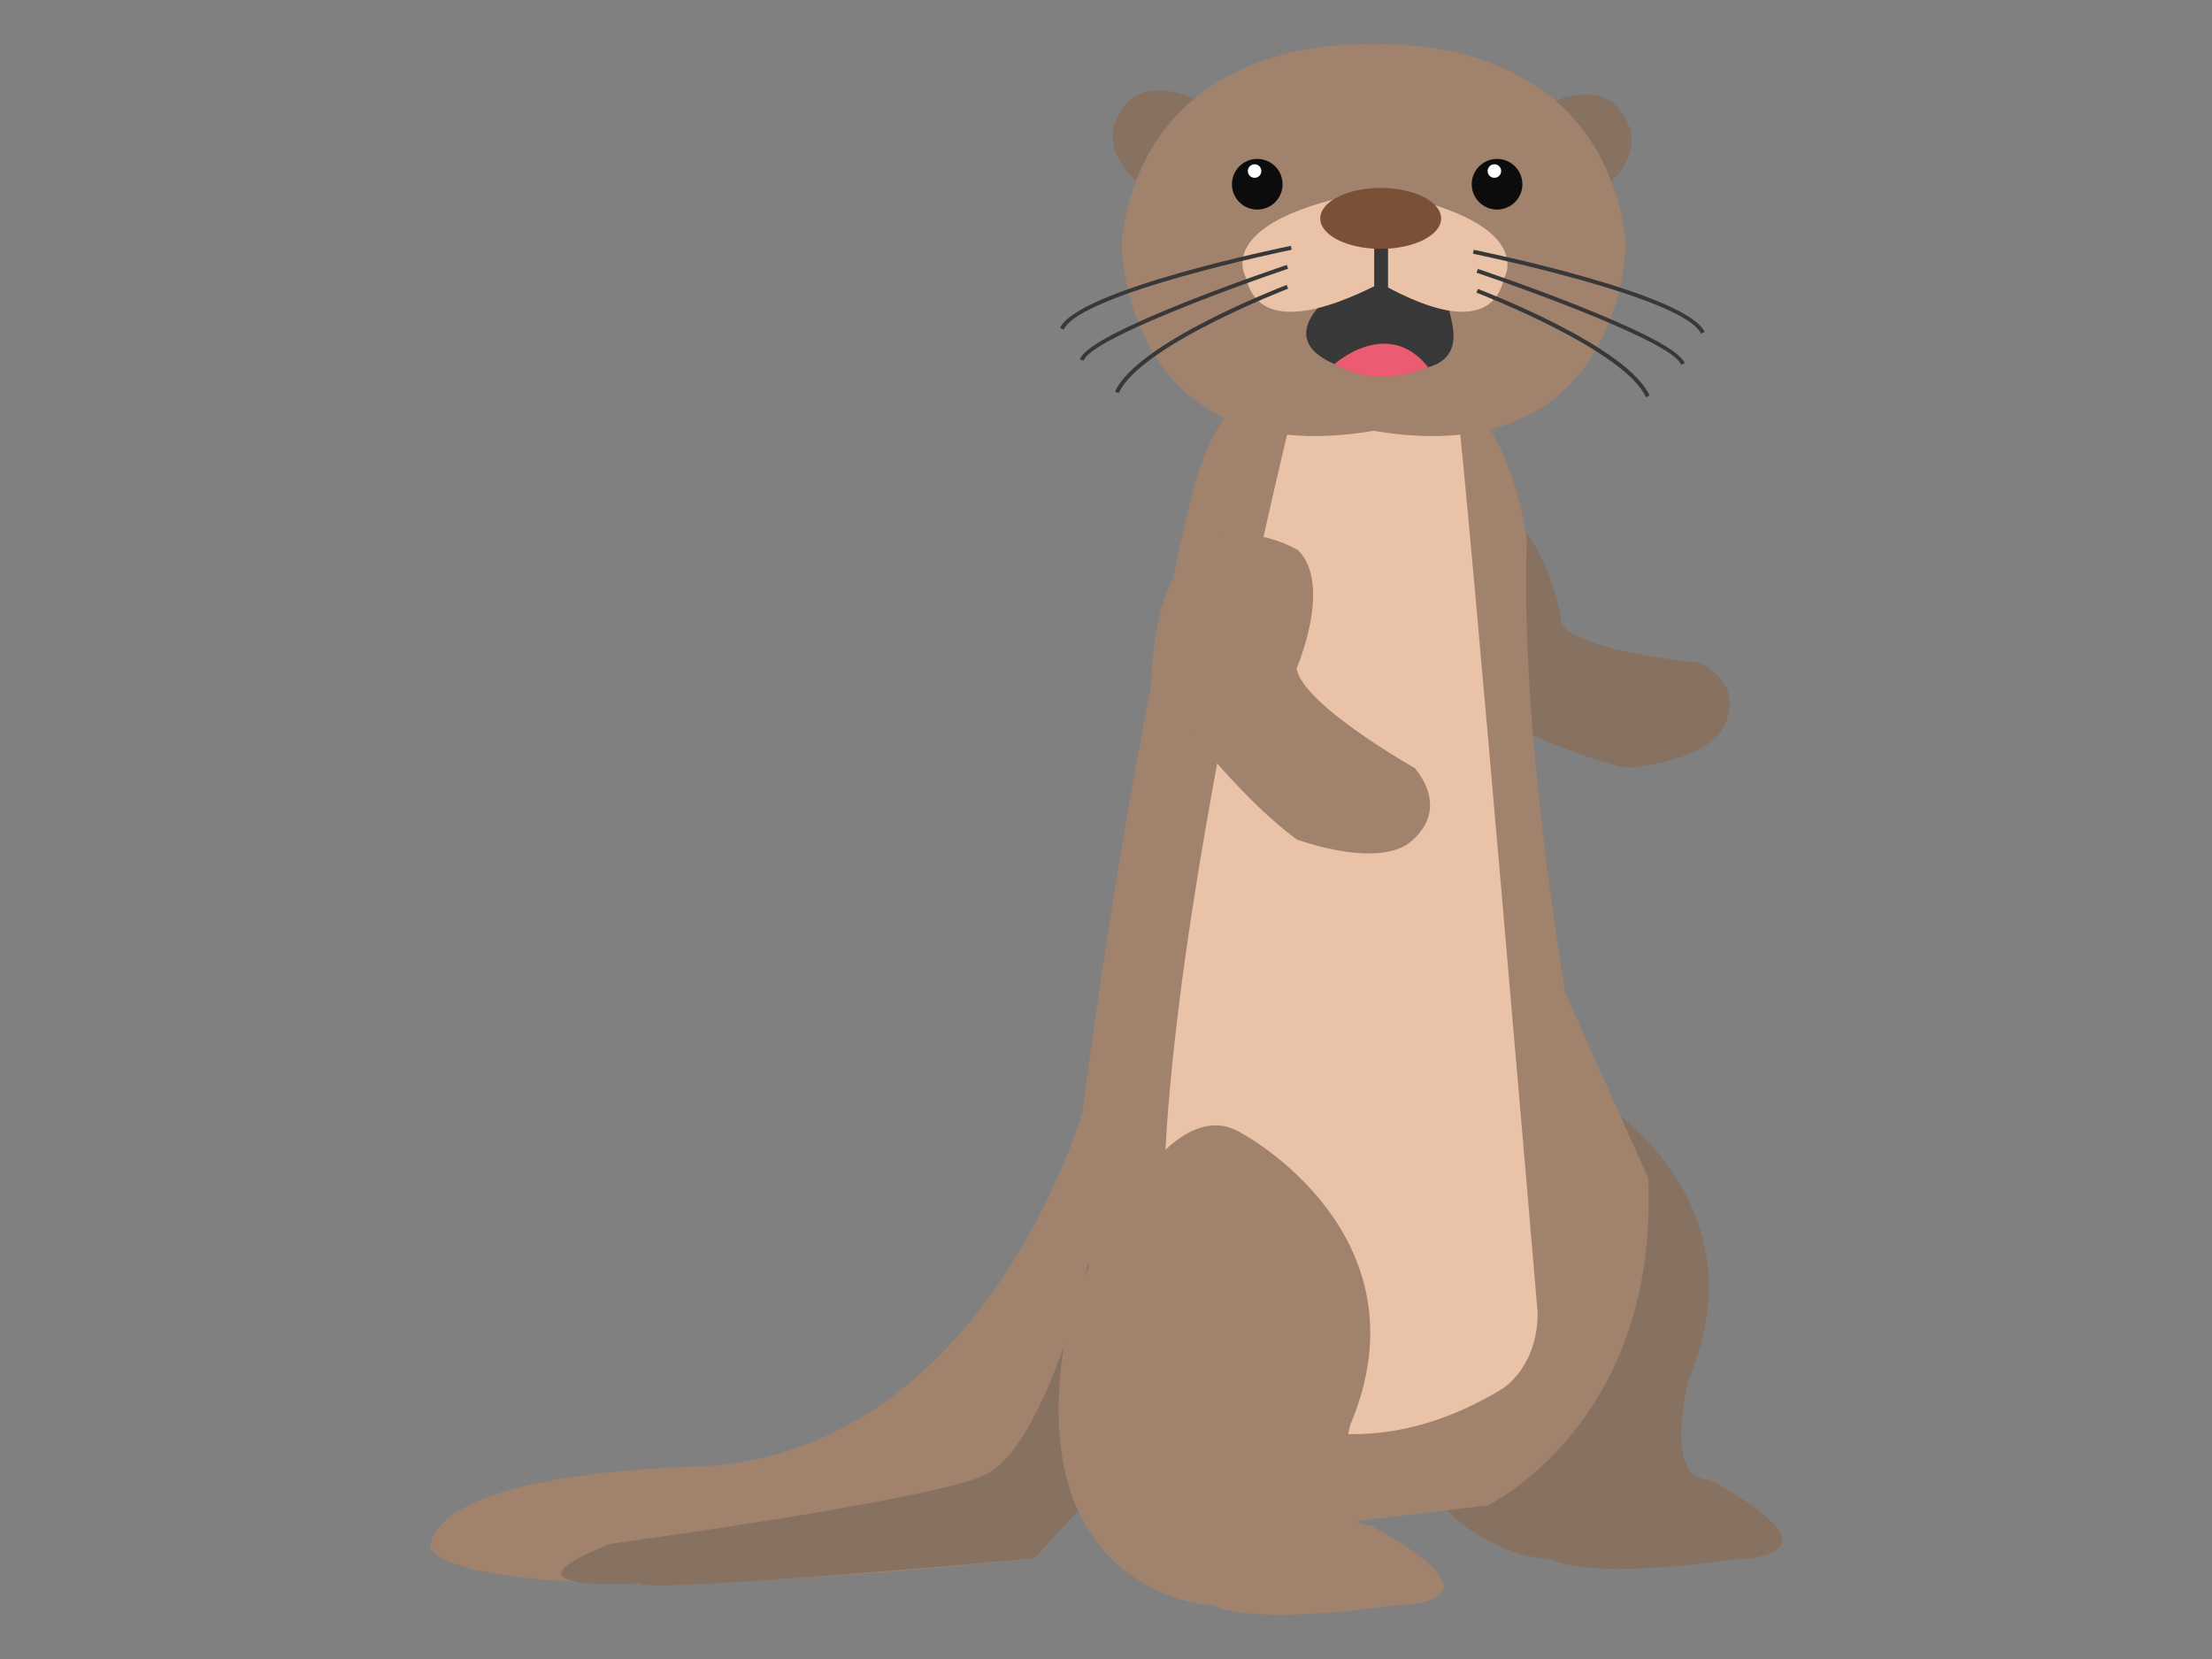 <?xml version="1.0" encoding="utf-8"?>
<!-- Generator: Adobe Illustrator 16.0.3, SVG Export Plug-In . SVG Version: 6.00 Build 0)  -->
<!DOCTYPE svg PUBLIC "-//W3C//DTD SVG 1.1//EN" "http://www.w3.org/Graphics/SVG/1.1/DTD/svg11.dtd">
<svg version="1.1" id="otter" xmlns="http://www.w3.org/2000/svg" xmlns:xlink="http://www.w3.org/1999/xlink" x="0px" y="0px"
	 width="800px" height="600px" viewBox="0 0 800 600" enable-background="new 0 0 800 600" xml:space="preserve">
<rect x="0" y="0" width="800" height="600" fill="#808080" stroke="none"/>
<g>
	<path fill="#877161" d="M509.771,456.44c0,0,31.472-82.816,62.113-62.94c0,0,67.911,36.44,38.924,105.178
		c0,0-9.618,36.439,7.199,36.439c0,0,54.085,27.328,7.708,28.985c0,0-47.205,7.453-64.598,0
		C561.118,564.103,486.583,560.79,509.771,456.44z"/>
	<path fill="#877161" d="M548.907,189.389c0,0-39.943,3.563-26.726,60.039c0,0,38.225,22.496,66.333,28.304
		c0,0,25.932-1.746,34.04-13.344c0,0,10.58-15.312-7.93-24.698c0,0-42.779-3.761-49.815-14
		C564.81,225.689,562.17,202.838,548.907,189.389z"/>
	<path fill="#A0826D" d="M430.448,181.687c0,0-21.831,88.248-38.922,220.294c0,0-34.783,122.57-137.477,128.366
		c0,0-94.411,0.827-98.552,28.985c0,0,2.484,26.733,218.637,4.257l18.22-19.991c0,0,0,12.423,49.69,12.423l96.067-11.595
		c0,0,62.114-29.814,57.973-118.429c0,0-28.158-62.941-29.814-66.254c0,0-16.563-94.412-14.079-163.978
		c0,0-5.796-63.769-56.315-71.223C495.875,124.542,443.944,118.793,430.448,181.687z"/>
	<path fill="#877161" d="M231.531,572.583c0,0-56.117,3.636-10.841-14.22c0,0,122.437-16.58,136.466-25.508
		c0,0,18.733-5.739,36.348-75.886c0,0,15.013,69.188,0.638,84.813l-20.009,21.806C374.134,563.589,231.531,576.6,231.531,572.583z"
		/>
	<path fill="#EAC2A7" d="M468.115,146.414c0,0-82.317,329.049-29.681,355.832c0,0,44.348,36.986,104.928,0
		c0,0,12.754-7.652,12.754-27.421c0,0-25.059-295.68-29.029-327.136C527.087,147.689,484.058,138.124,468.115,146.414z"/>
	<path fill="#A0826D" d="M387.335,473.021c0,0,31.471-82.816,62.112-62.94c0,0,67.912,36.44,38.925,105.178
		c0,0-9.618,36.439,7.198,36.439c0,0,54.086,27.328,7.709,28.985c0,0-47.206,7.452-64.598,0
		C438.682,580.683,364.146,577.37,387.335,473.021z"/>
	<path fill="#A0826D" d="M469.46,198.973c0,0-49.903-29.916-53.098,47.174c0,0,27.588,39.202,52.664,57.459
		c0,0,26.305,9.852,39.461,2.053c0,0,17.247-10.351,3.218-27.848c0,0-40.432-22.792-42.79-36.007
		C468.915,241.804,482.029,211.585,469.46,198.973z"/>
	<path fill="#877161" d="M456.191,51.251c0,0,28.977,29.898,3.477,38.36c0,0-67.917-19.335-55.803-46.652
		C415.979,15.644,456.191,51.251,456.191,51.251z"/>
	<path fill="#877161" d="M536.325,52.696c0,0-28.978,29.898-3.476,38.36c0,0,67.915-19.335,55.802-46.652
		C576.539,17.088,536.325,52.696,536.325,52.696z"/>
	<path fill="#A0826D" d="M496.801,16.106c-15.516-0.797-82.713,1.443-91.197,71.432c0,0-0.076,83.794,91.197,68.264
		c91.273,15.53,91.196-68.264,91.196-68.264C579.513,17.55,512.315,15.309,496.801,16.106z"/>
	<path fill="#383838" d="M482.28,106.142c0,0-25.268,17.757,5.021,27.209l21.965,1.45c1.668-1.996,19.267,0,16.037-17.266
		c-4.039-21.595-19.778-47.254-19.778-47.254L482.28,106.142z"/>
	<path fill="#EB5B72" d="M482.642,131.653c0,0,19.272-17.321,33.905,1.187C516.547,132.841,498.298,141.213,482.642,131.653z"/>
	<path fill="#EAC2A7" d="M497,69.057v-0.138c0,0.023,0.131,0.046,0,0.068c-0.131-0.022,0-0.045,0-0.068V69.057
		c-60,10.415-46.305,31.469-46.305,31.469c5.876,25.789,45.684,2.956,48.414,2.013c2.73,0.943,39.03,23.776,44.906-2.013
		C544.016,100.526,557,79.471,497,69.057z"/>
	<rect x="497" y="79" fill="#383838" width="5" height="26"/>
	<path fill="#383838" d="M615.194,120.655c-6.275-13.247-81.729-28.735-82.488-28.891l0.286-1.416
		c3.139,0.639,76.926,15.793,83.507,29.688L615.194,120.655z"/>
	<path fill="#383838" d="M607.919,131.861c-2.289-7.619-54.118-26.569-73.895-33.227l0.46-1.37
		c2.933,0.988,71.847,24.292,74.819,34.181L607.919,131.861z"/>
	<path fill="#383838" d="M595.288,143.675c-7.738-17.2-60.757-37.622-61.292-37.826l0.516-1.35
		c2.206,0.843,54.113,20.844,62.095,38.583L595.288,143.675z"/>
	<path fill="#383838" d="M384.672,119.21l-1.305-0.619c6.581-13.894,80.368-29.049,83.505-29.688l0.289,1.417
		C466.398,90.475,390.947,105.964,384.672,119.21z"/>
	<path fill="#383838" d="M391.946,130.416L390.562,130c2.974-9.889,71.886-33.193,74.818-34.181l0.461,1.37
		C446.064,103.847,394.237,122.797,391.946,130.416z"/>
	<path fill="#383838" d="M404.577,142.23l-1.317-0.593c7.98-17.74,59.889-37.74,62.093-38.583l0.516,1.35
		C465.335,104.608,412.314,125.032,404.577,142.23z"/>
	<ellipse fill="#7C5037" cx="499.343" cy="78.991" rx="21.857" ry="11.011"/>
	<circle fill="#0C0C0C" cx="454.704" cy="66.635" r="9.161"/>
	<circle fill="#FFFFFF" cx="453.741" cy="61.861" r="2.449"/>
	<circle fill="#0C0C0C" cx="541.43" cy="66.635" r="9.16"/>
	<circle fill="#FFFFFF" cx="540.468" cy="61.861" r="2.449"/>
</g>
</svg>
